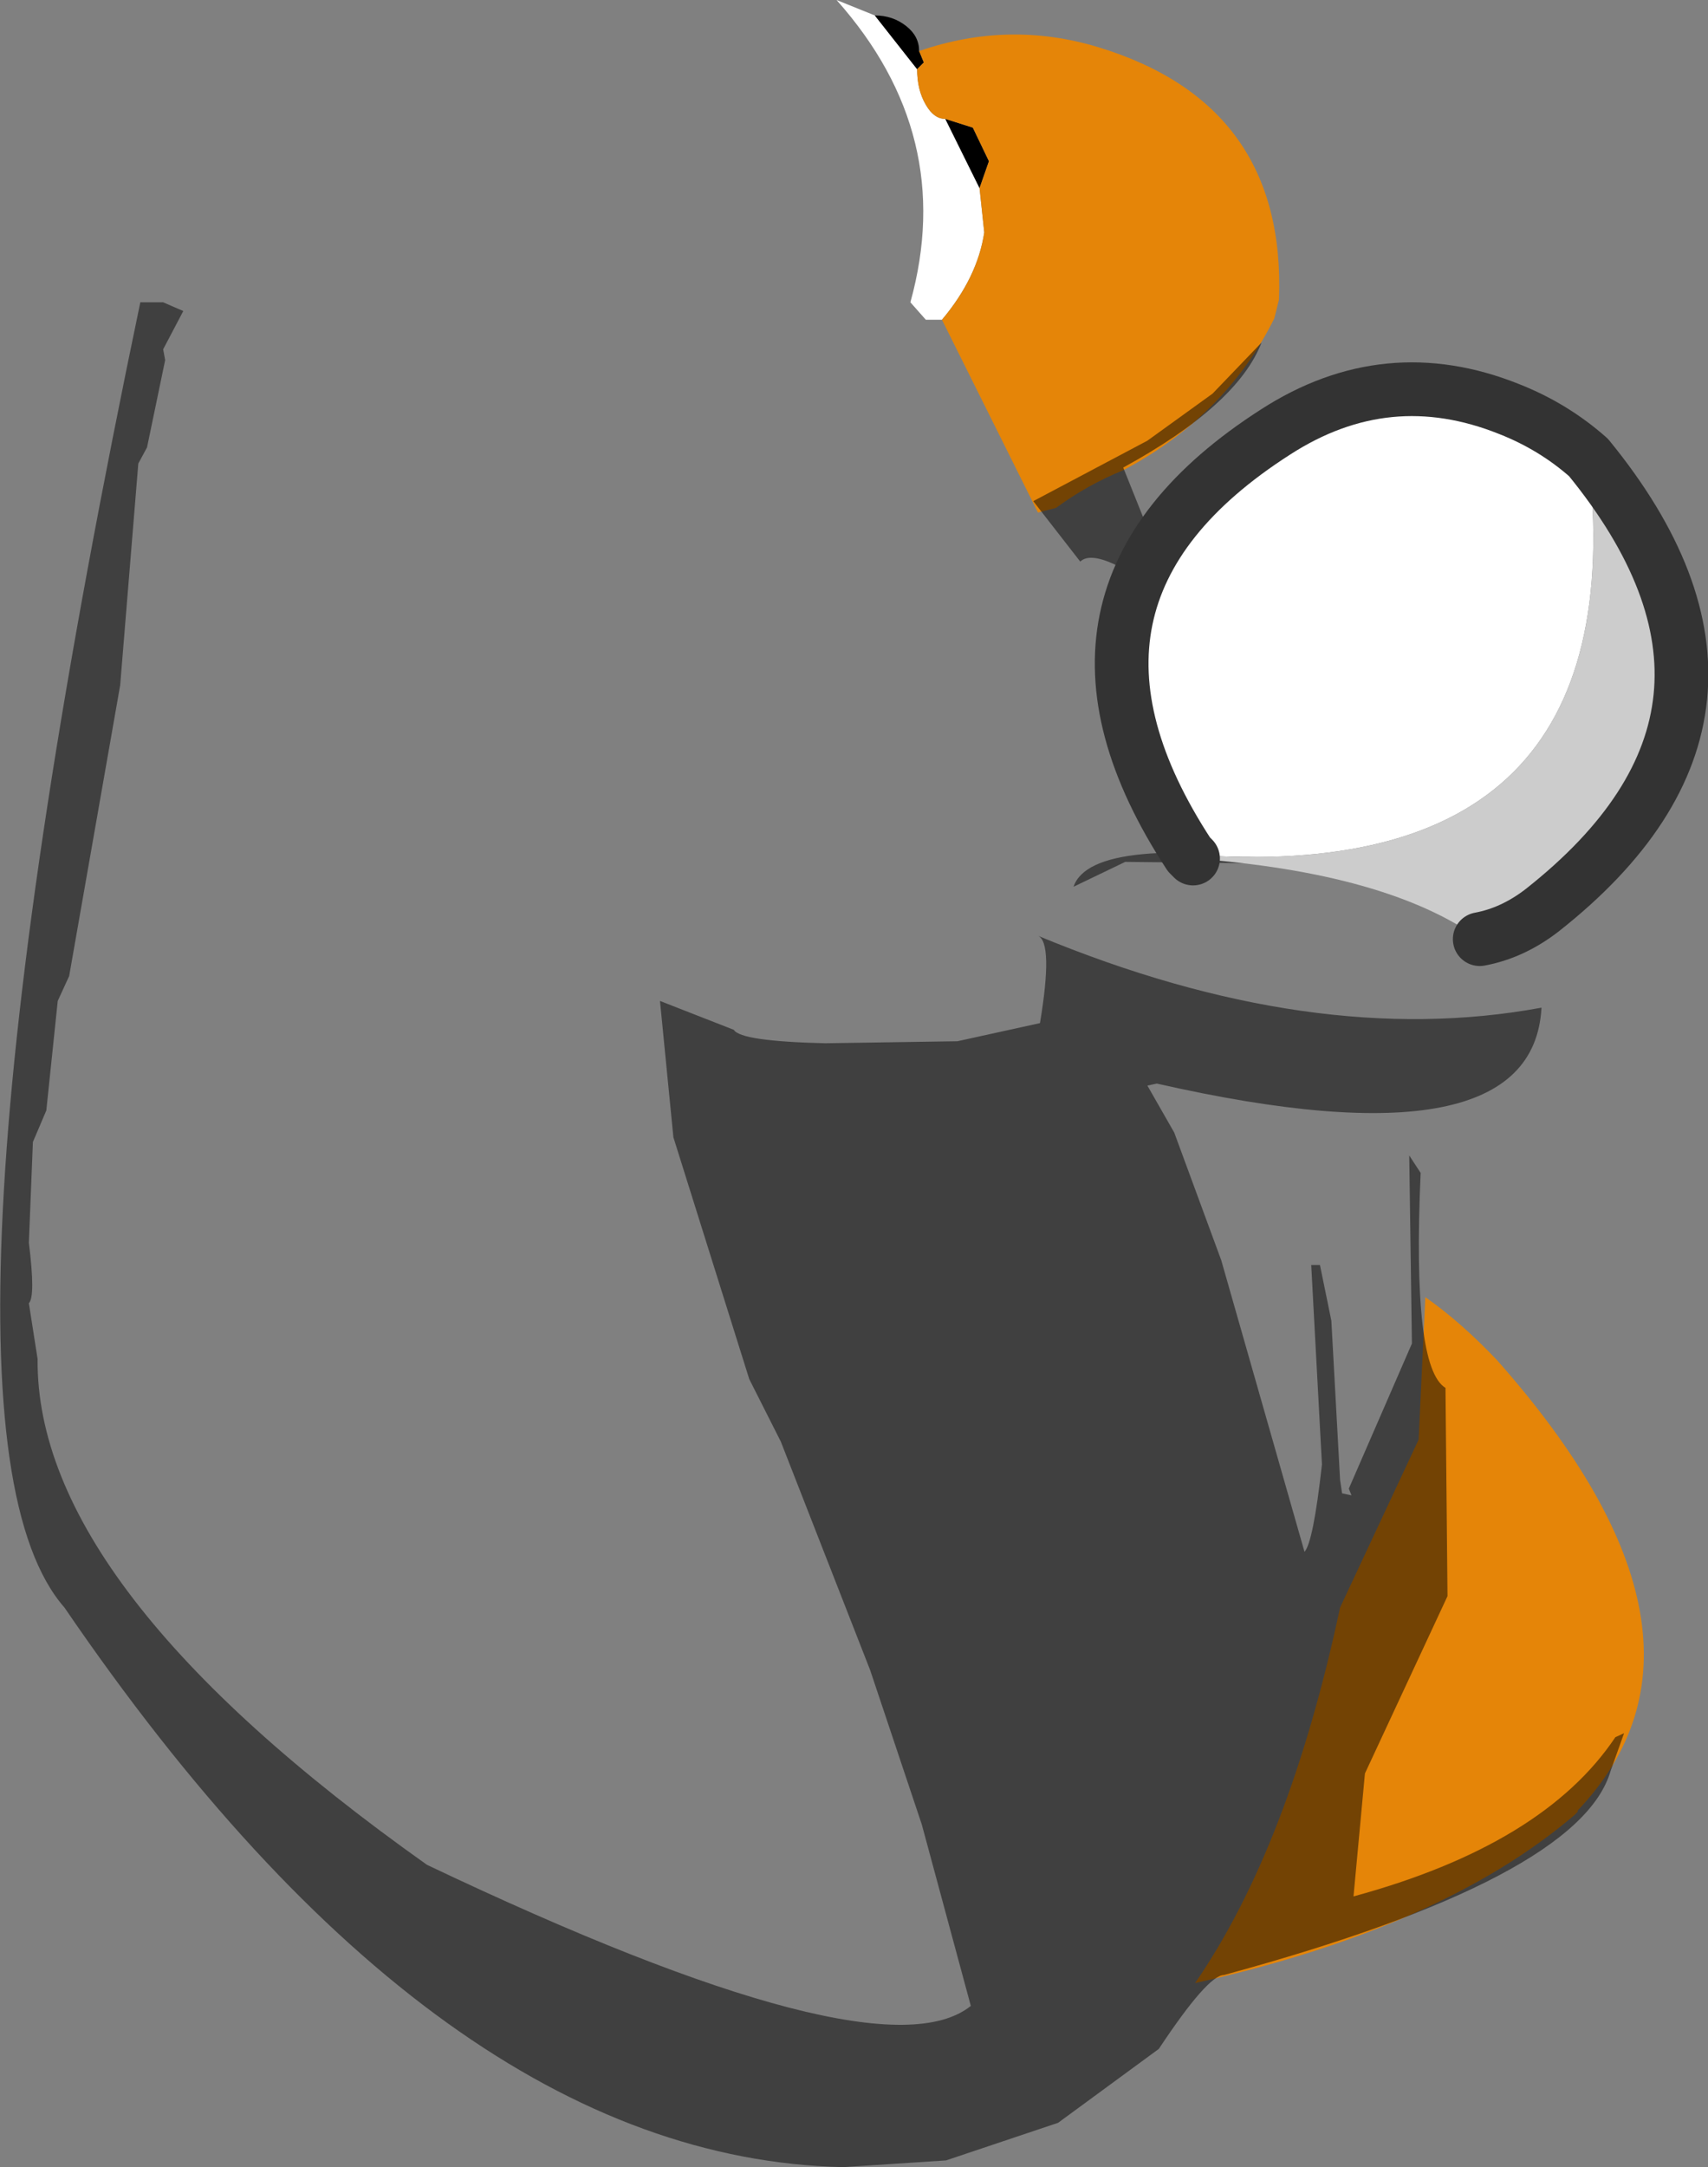 <?xml version="1.0" encoding="UTF-8" standalone="no"?>
<svg xmlns:ffdec="https://www.free-decompiler.com/flash" xmlns:xlink="http://www.w3.org/1999/xlink" ffdec:objectType="shape" height="161.3px" width="127.2px" xmlns="http://www.w3.org/2000/svg">
  <rect width="100%" height="100%" fill="#808080" stroke="none"/>
  <g transform="matrix(1.0, 0.0, 0.0, 1.0, 59.15, 64.0)">
    <path d="M11.0 -40.2 L9.8 -40.2 8.65 -41.5 Q12.1 -53.95 3.15 -64.0 L6.0 -62.85 9.15 -58.85 Q9.15 -57.3 9.8 -56.2 10.4 -55.15 11.25 -55.15 L13.8 -50.0 14.15 -46.7 Q13.65 -43.35 11.0 -40.2" fill="#ffffff" fill-rule="evenodd" stroke="none"/>
    <path d="M6.0 -62.85 Q7.35 -62.85 8.35 -62.05 9.3 -61.3 9.3 -60.2 L9.65 -59.35 9.15 -58.85 6.0 -62.85 M13.8 -50.0 L11.25 -55.15 13.3 -54.5 14.5 -52.0 13.8 -50.0" fill="#000000" fill-rule="evenodd" stroke="none"/>
    <path d="M9.3 -60.2 Q15.95 -62.5 22.6 -60.5 36.65 -56.25 36.1 -41.7 L35.75 -40.3 Q32.15 -33.05 24.5 -29.0 21.8 -27.9 19.5 -26.2 L18.15 -25.85 11.0 -40.2 Q13.65 -43.35 14.15 -46.7 L13.8 -50.0 14.5 -52.0 13.3 -54.5 11.25 -55.15 Q10.4 -55.15 9.8 -56.2 9.15 -57.3 9.15 -58.85 L9.65 -59.35 9.3 -60.2 M47.0 32.55 Q49.65 34.4 52.35 37.25 70.6 57.85 58.35 70.75 L58.35 70.85 58.1 71.1 Q48.25 79.5 29.85 83.6 36.85 73.45 40.65 55.65 L46.5 43.15 47.0 32.55" fill="#e58508" fill-rule="evenodd" stroke="none"/>
    <path d="M24.65 0.15 L20.8 2.0 Q22.15 -2.0 38.65 0.3 L24.65 0.15 M40.65 46.15 L40.8 47.15 41.5 47.3 41.3 46.8 46.0 36.0 45.8 22.0 46.65 23.3 Q46.0 37.8 48.5 39.3 L48.65 54.8 42.5 68.0 41.65 77.15 Q55.8 73.3 61.15 65.3 L61.8 65.0 60.8 67.8 Q58.5 75.8 32.0 83.0 30.8 83.0 27.15 88.5 L19.65 94.0 11.3 96.8 3.65 97.3 Q-26.35 96.65 -54.35 55.65 -66.2 42.15 -48.7 -41.5 L-47.0 -41.5 -45.5 -40.85 -47.0 -38.0 -46.85 -37.2 -48.2 -30.7 -48.85 -29.5 -50.2 -13.0 -54.0 8.65 -54.85 10.5 -55.7 18.65 -56.7 21.0 -57.0 28.5 Q-56.5 32.5 -57.0 33.0 L-56.35 37.15 Q-56.5 54.15 -27.35 74.8 6.3 90.8 13.15 85.3 L9.5 71.8 5.65 60.3 -1.0 43.3 -3.35 38.65 -9.0 20.65 -10.0 10.5 -4.5 12.65 Q-4.0 13.5 2.3 13.65 L12.15 13.5 18.3 12.15 Q19.3 6.15 18.15 5.65 38.65 14.15 55.65 11.0 55.0 23.0 27.0 16.65 L26.3 16.8 28.3 20.3 31.8 29.8 38.0 51.5 Q38.65 50.8 39.3 45.0 L38.5 30.15 39.15 30.15 40.0 34.3 40.65 46.15 M31.15 -34.7 L34.8 -38.5 Q33.0 -33.85 24.5 -29.2 L28.65 -18.85 Q22.65 -23.5 21.3 -22.2 L17.8 -26.7 26.3 -31.2 31.15 -34.7" fill="#000000" fill-opacity="0.498" fill-rule="evenodd" stroke="none"/>
    <path d="M29.4 -0.4 Q16.8 -19.65 35.85 -31.85 44.15 -37.2 53.25 -33.55 56.55 -32.25 59.15 -29.95 62.8 2.15 29.4 -0.4" fill="#ffffff" fill-rule="evenodd" stroke="none"/>
    <path d="M29.7 -0.1 L29.4 -0.4 Q62.8 2.15 59.15 -29.95 74.55 -11.1 55.7 3.75 53.5 5.45 51.05 5.9 44.15 0.95 29.7 -0.1" fill="#cccccc" fill-rule="evenodd" stroke="none"/>
    <path d="M29.7 -0.1 L29.4 -0.4 Q16.8 -19.65 35.85 -31.85 44.15 -37.2 53.25 -33.55 56.55 -32.25 59.15 -29.95 74.55 -11.1 55.7 3.75 53.5 5.45 51.05 5.9" fill="none" stroke="#333333" stroke-linecap="round" stroke-linejoin="round" stroke-width="4.0"/>
  </g>
</svg>
